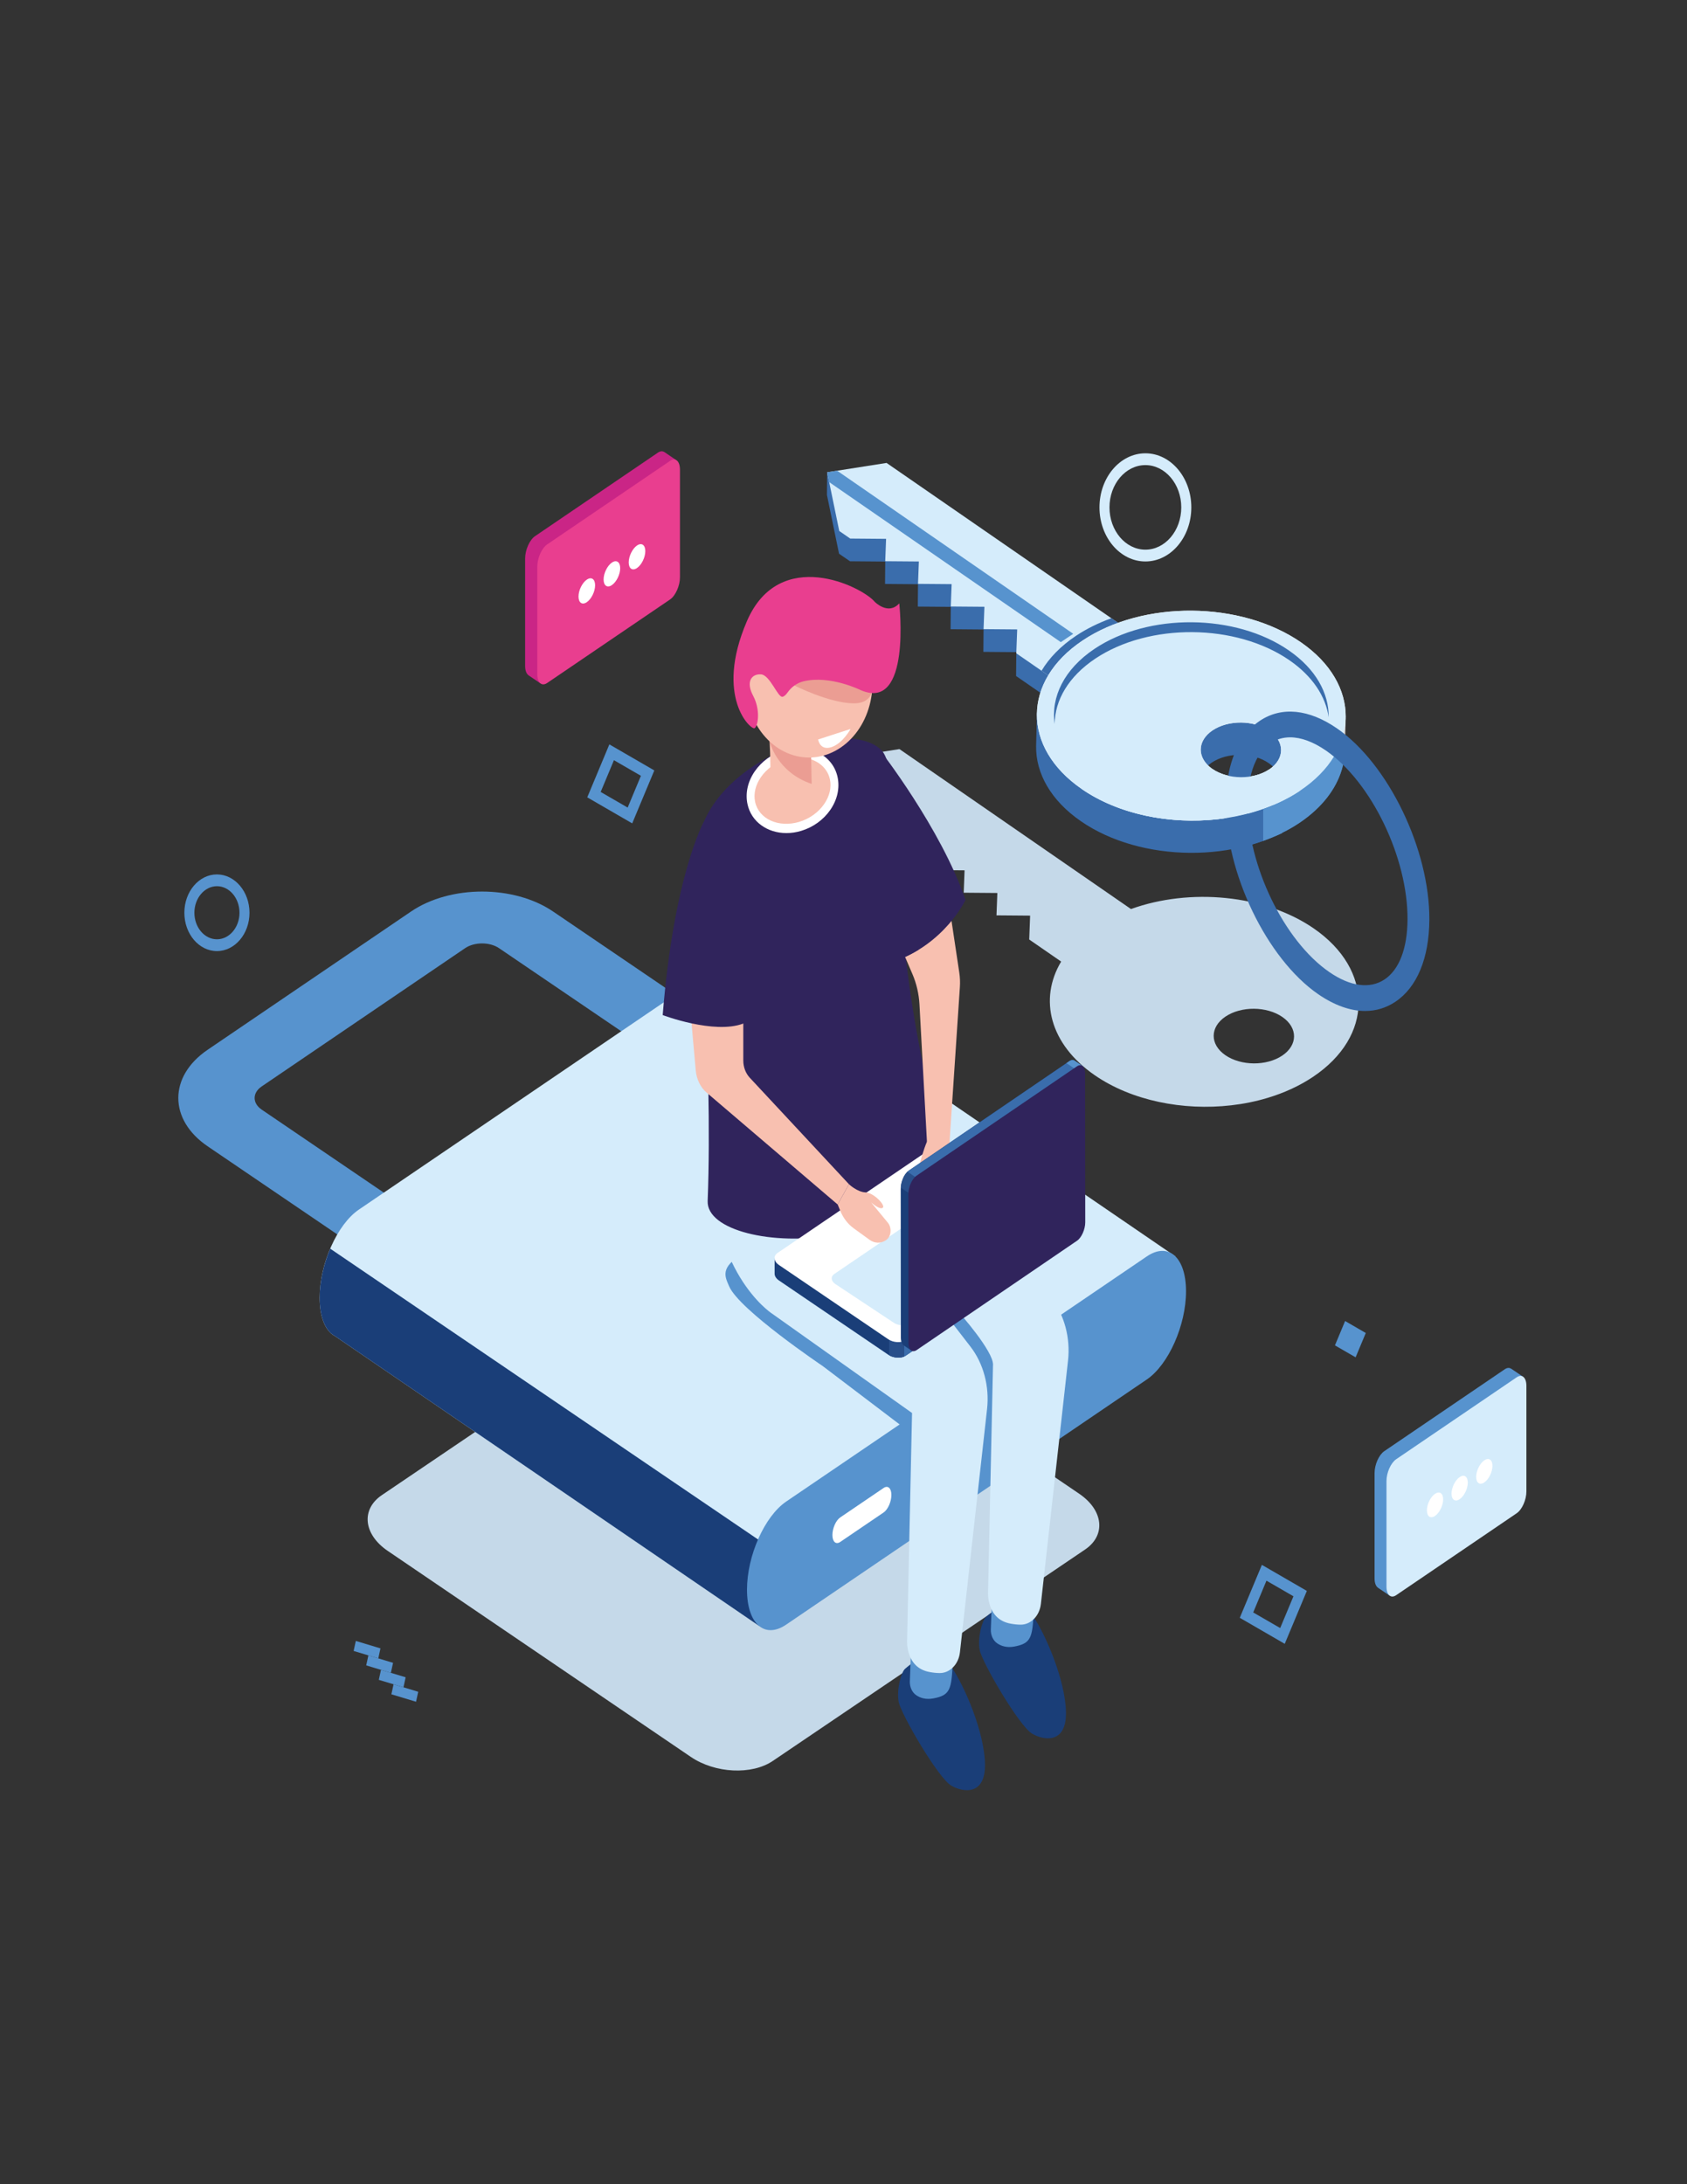 <?xml version="1.0" encoding="utf-8"?>
<!-- Generator: Adobe Illustrator 25.3.0, SVG Export Plug-In . SVG Version: 6.00 Build 0)  -->
<svg version="1.1" id="Layer_1" xmlns="http://www.w3.org/2000/svg" xmlns:xlink="http://www.w3.org/1999/xlink" x="0px" y="0px"
	 viewBox="0 0 612 792" style="enable-background:new 0 0 612 792;" xml:space="preserve">
<rect x="0" y="0" width="612" height="792" fill="#333333" stroke="none"/>
<style type="text/css">
	.st0{fill:#5793CE;}
	.st1{fill:#C5D9E9;}
	.st2{fill:#D5ECFB;}
	.st3{fill:#1A3E78;}
	.st4{fill:#FFFFFF;}
	.st5{fill:#3A6DAC;}
	.st6{fill:#D3D0CF;}
	.st7{fill:#F2F2F2;}
	.st8{fill:#30245C;}
	.st9{fill:#F8C0B0;}
	.st10{fill:#EB9D93;}
	.st11{fill:#E93E8F;}
	.st12{fill:#284F8A;}
	.st13{fill:#CA2586;}
</style>
<g>
	<polygon class="st0" points="137.24,601.34 138.02,597.71 129.08,595.01 128.29,598.64 	"/>
	<polygon class="st0" points="141.8,606.58 142.59,602.95 133.64,600.25 132.85,603.88 	"/>
	<polygon class="st0" points="146.37,611.82 147.16,608.19 138.21,605.5 137.42,609.12 	"/>
	<polygon class="st0" points="150.93,617.06 151.72,613.44 142.77,610.74 141.98,614.36 	"/>
</g>
<g>
	<path class="st1" d="M304.77,275.03l4.38,21.29l3.97,2.74l13.02,0.11l-0.31,8.11l12.2,0.1l-0.31,8.11l12.2,0.1l-0.31,8.11l12.2,0.1
		l-0.31,8.11l12.2,0.1l-0.33,8.66l11.59,8c-8.17,13.65-4.14,29.94,12.14,41.18c13.44,9.28,32.08,12.95,49.55,10.94
		c4.49-0.51,8.9-1.4,13.13-2.67c5.98-1.79,11.59-4.33,16.52-7.63c21.96-14.68,22.11-38.78,0.32-53.82
		c-17.91-12.36-45.04-14.74-66.33-7.05l-84-58L304.77,275.03z M444.6,368.6c5.72-3.82,14.95-3.75,20.62,0.17
		c5.67,3.92,5.63,10.19-0.08,14.01c-5.72,3.82-14.95,3.74-20.62-0.17C438.85,378.7,438.89,372.42,444.6,368.6z"/>
	<path class="st1" d="M280.37,638.51l113.28-76.65c7.63-5.18,6.67-14.23-2.14-20.22l-109.95-74.7c-8.81-5.98-22.13-6.63-29.76-1.45
		l-113.28,76.65c-7.63,5.18-6.67,14.23,2.14,20.22l109.95,74.7C259.42,643.04,272.74,643.69,280.37,638.51z"/>
	<g>
		<g>
			<path class="st0" d="M147.56,464.72l19.58-13.31l-72.21-49.06c-3.41-2.32-3.41-6.09,0-8.4l73.77-50.12
				c3.41-2.32,8.96-2.32,12.37,0l72.21,49.06l19.58-13.31l-72.21-49.06c-14.21-9.65-37.33-9.65-51.54,0l-73.77,50.12
				c-14.21,9.65-14.21,25.36,0,35.02L147.56,464.72z"/>
		</g>
		<g>
			<path class="st2" d="M115.96,470.58c0-12.32,6.37-26.63,14.22-31.97l130.83-88.89c3.52-2.39,6.73-2.56,9.21-0.93l0.01-0.01
				l156.21,106.82L275.38,589.57L121.48,484.45c-0.48-0.25-0.94-0.55-1.36-0.93l0,0l0,0C117.55,481.23,115.96,476.74,115.96,470.58z
				"/>
			<path class="st3" d="M275.38,589.57L121.48,484.45c-0.48-0.26-0.94-0.55-1.36-0.93l0,0l0,0c-2.57-2.29-4.16-6.78-4.16-12.94
				c0-5.88,1.46-12.21,3.83-17.81l175.43,119.19L275.38,589.57z"/>
			<path class="st0" d="M285.21,589.09l130.83-88.89c7.85-5.34,14.22-19.65,14.22-31.97l0,0c0-12.32-6.37-17.98-14.22-12.65
				l-130.83,88.89c-7.85,5.34-14.22,19.65-14.22,31.97l0,0C271,588.77,277.36,594.43,285.21,589.09z"/>
		</g>
		<path class="st4" d="M304.81,559.12l15.73-10.68c1.57-1.06,2.83-3.92,2.83-6.37l0,0c0-2.46-1.27-3.58-2.83-2.52l-15.73,10.68
			c-1.57,1.06-2.83,3.92-2.83,6.37l0,0C301.98,559.05,303.24,560.18,304.81,559.12z"/>
	</g>
	<g>
		<g>
			<polygon class="st5" points="422.92,246.09 396.04,264.06 368.61,245.13 368.68,236.89 368.92,237.05 368.94,236.47 
				356.74,236.37 356.81,228.26 344.85,228.16 344.92,220.05 332.96,219.95 333.03,211.84 321.07,211.74 321.14,203.63 
				308.36,203.52 304.38,200.78 300,179.49 300.07,171.25 302.19,179.14 321.54,176.1 			"/>
			<g>
				<g>
					<g>
						<g>
							<g>
								<polygon class="st2" points="396.11,255.83 368.68,236.89 369.01,228.23 356.81,228.13 357.12,220.02 344.92,219.92 
									345.23,211.81 333.03,211.71 333.34,203.6 321.14,203.5 321.45,195.39 308.43,195.28 304.46,192.54 300.07,171.25 
									321.62,167.86 422.99,237.86 								"/>
							</g>
						</g>
						<g>
							<g>
								<path class="st5" d="M377.85,243.21c2.76-4.61,6.91-8.93,12.46-12.64c3.91-2.61,8.26-4.73,12.88-6.4l19.81,13.68
									l-26.88,17.97L377.85,243.21z"/>
							</g>
						</g>
						<g>
							<g>
								<polygon class="st0" points="300.81,174.82 300.07,171.25 303.69,170.68 389.34,229.82 384.83,232.84 								"/>
							</g>
						</g>
						<g>
							<g>
								<polygon class="st6" points="487.89,272.08 488.18,260.37 485,268.28 								"/>
							</g>
						</g>
						<path class="st5" d="M471.65,244.61c-21.78-15.04-57.25-15.33-79.21-0.65c-7.13,4.76-11.94,10.52-14.47,16.64l-1.79-2.35
							l-0.31,12.41l0-0.01c-0.09,9.77,5.32,19.58,16.24,27.12c21.78,15.04,57.25,15.33,79.21,0.65
							C493.29,283.75,493.43,259.65,471.65,244.61z M460.22,276.69c5.67,3.92,5.63,10.19-0.08,14.01
							c-5.72,3.82-14.95,3.75-20.62-0.17c-5.67-3.92-5.63-10.19,0.08-14.01C445.32,272.7,454.55,272.78,460.22,276.69z"/>
						<g>
							<g>
								<path class="st7" d="M471.94,232.91c-21.78-15.04-57.25-15.33-79.21-0.65c-21.96,14.68-22.11,38.78-0.32,53.82
									c21.78,15.04,57.25,15.33,79.21,0.65C493.58,272.04,493.73,247.95,471.94,232.91z M460.52,264.99
									c5.67,3.92,5.63,10.19-0.08,14.01c-5.72,3.82-14.95,3.75-20.62-0.17c-5.67-3.92-5.63-10.19,0.08-14.01
									C445.62,261,454.85,261.07,460.52,264.99z"/>
							</g>
						</g>
						<path class="st0" d="M446.16,293.13c4.83,0.89,10.18,0.11,13.98-2.43c4.1-2.74,5.26-6.74,3.51-10.23l9.95-9.28
							c0,0,5.2-6.91,10.35-13.75c8.01,13.78,3.79,30.01-12.62,40.99c-7.24,4.84-15.36,7.59-24.56,9.18L446.16,293.13z"/>
						<g>
							<g>
								<path class="st2" d="M471.94,232.91c-21.78-15.04-57.25-15.33-79.21-0.65c-21.96,14.68-22.11,38.78-0.32,53.82
									c13.44,9.28,32.08,12.94,49.55,10.94c4.49-0.51,8.9-1.4,13.13-2.67c5.98-1.79,11.59-4.33,16.52-7.63
									C493.58,272.04,493.73,247.95,471.94,232.91z M460.52,264.99c5.67,3.92,5.63,10.19-0.08,14.01
									c-5.72,3.82-14.95,3.75-20.62-0.17c-5.67-3.92-5.63-10.19,0.08-14.01C445.62,261,454.85,261.07,460.52,264.99z"/>
							</g>
						</g>
						<g>
							<g>
								<g>
									<path class="st5" d="M482,260.06c-1.07-7.5-5.79-14.83-14.21-20.64c-19.38-13.38-50.93-13.64-70.47-0.58
										c-9.71,6.49-14.62,15.05-14.73,23.66c-1.39-9.78,3.44-19.85,14.49-27.24c19.54-13.06,51.09-12.8,70.47,0.58
										C477.31,242.57,482.11,251.34,482,260.06z"/>
								</g>
							</g>
						</g>
					</g>
					<g>
						<g>
							<g>
								<g>
									<path class="st5" d="M478.18,360.48c-18.62-12.85-33.64-43.97-33.48-69.37c0.05-7.9,1.45-14.68,4.18-20.15
										c2.05-4.12,4.8-7.35,8.15-9.59c7.87-5.26,17.82-4.28,28.02,2.77c18.62,12.85,33.64,43.97,33.48,69.37
										c-0.08,13.92-4.46,24.49-12.33,29.74c-3.34,2.23-7.04,3.34-10.99,3.34C489.85,366.58,484.06,364.53,478.18,360.48z
										 M460.94,269.47c-2.13,1.42-3.89,3.51-5.23,6.2l0,0c-1.99,3.99-3.06,9.35-3.09,15.5c-0.13,22.43,13.13,49.92,29.57,61.27
										c7.66,5.29,14.8,6.24,20.1,2.7c5.31-3.54,8.26-11.25,8.32-21.7c0.14-22.43-13.13-49.92-29.57-61.27
										c-4.62-3.19-9.05-4.81-13.01-4.81C465.44,267.36,463.04,268.06,460.94,269.47z"/>
								</g>
							</g>
						</g>
					</g>
				</g>
			</g>
		</g>
		<path class="st2" d="M457.7,287.97l-15.63,4.51l-2.25-13.65c5.67,3.92,14.9,3.99,20.62,0.17L457.7,287.97z"/>
		<path class="st2" d="M471.62,286.72c-4.93,3.3-10.54,5.84-16.52,7.63c-4.23,1.26-8.64,2.15-13.13,2.67
			c-17.47,2-36.11-1.67-49.55-10.94l63.67-1.68L471.62,286.72z"/>
		<path class="st5" d="M448.1,296.18c0,0,6.77-1.29,13.83-4.19v11.5c-3.36,1.38-8.91,3.38-13.66,4.12
			C433.69,309.87,448.1,296.18,448.1,296.18z"/>
	</g>
	<path class="st0" d="M458.25,293.38c2.91-1.01,6.08-2.3,9.01-3.91c8.52-4.69-2.26,12.69-2.26,12.69s-2.9,1.36-6.75,2.75V293.38z"/>
</g>
<polygon class="st0" points="298.51,495.37 326.37,516.51 339.93,513.92 306.81,495.08 "/>
<g>
	<g>
		<path class="st3" d="M332.19,602.12c0,0,8.02-4.76,12.95,2.33c4.93,7.09,11.97,23.83,12.19,35.14
			c0.22,11.31-7.61,10.55-12.26,7.87c-4.65-2.68-18.24-25.87-19.06-30.42c-0.82-4.55,0.97-10.69,2.28-11.89
			C329.6,603.95,332.19,602.12,332.19,602.12z"/>
		<path class="st0" d="M330.44,599.85l-0.37,9.78c-0.08,2.08,0.81,4.06,2.35,5.09c1.4,0.94,3.44,1.65,6.19,1.13
			c6.05-1.14,6.58-3.18,7.02-12.96C346.06,593.12,330.44,599.85,330.44,599.85z"/>
		<g>
			<path class="st3" d="M361.57,583.31c0,0,8.02-4.76,12.95,2.33c4.93,7.09,11.97,23.83,12.19,35.14
				c0.22,11.31-7.61,10.55-12.26,7.87c-4.65-2.68-18.24-25.87-19.06-30.42c-0.82-4.55,0.97-10.69,2.28-11.89
				S361.57,583.31,361.57,583.31z"/>
			<path class="st0" d="M359.82,581.04l-0.37,9.78c-0.08,2.08,0.81,4.06,2.35,5.09c1.4,0.94,3.44,1.65,6.19,1.13
				c6.05-1.14,6.58-3.18,7.02-12.96C375.43,574.3,359.82,581.04,359.82,581.04z"/>
			<path class="st2" d="M288.21,401.41c2.37-45.48,41.85,6.69,41.85,6.69l27.02,31.17l24.33,31.45c4.75,6.14,6.96,14.44,6.04,22.67
				l-9.84,88.19c-0.49,4.36-3.65,7.57-7.39,7.53c-1.05-0.01-2.26-0.12-3.65-0.38c-8.78-1.61-8.13-11.43-8.13-11.43l1.8-82.49
				l-51.1-36.25C309.15,458.57,285.84,446.89,288.21,401.41z"/>
		</g>
		<path class="st0" d="M340.72,479.23l7.27-3.14c0.17,0,12.36,13.88,12.25,18.73l-5.47,2.07l-13.73-15.69L340.72,479.23z"/>
		<path class="st0" d="M298.51,495.37c0,0-30.36-20.4-34-28.96c-1.42-3.35-3.63-6.85,5.23-11.91l40.5,33.97l-1.76,11.7
			L298.51,495.37z"/>
		<path class="st2" d="M258.84,418.96c2.53-45.47,41.85,6.69,41.85,6.69l27.02,31.17l24.33,31.45c4.75,6.14,6.96,14.44,6.04,22.67
			l-9.84,88.19c-0.49,4.36-3.65,7.57-7.39,7.53c-1.05-0.01-2.26-0.12-3.65-0.38c-8.78-1.61-8.13-11.43-8.13-11.43l1.8-82.49
			l-51.09-36.25C279.78,476.12,256.52,460.53,258.84,418.96z"/>
		<path class="st8" d="M282.19,272.75c-29.93,14.6-29.33,35.42-29.33,35.42s5.86,76.33,3.86,127.3
			c-0.84,21.31,96.21,22.94,81.73-33.92c-17.06-67.03-10.67-121.3-18.66-129.48C311.82,263.89,289.93,268.97,282.19,272.75z"/>
		<path class="st9" d="M272.56,291.21c1.57,7.15,9.53,10.92,17.78,8.42c8.26-2.5,13.68-10.33,12.11-17.48s-9.53-10.92-17.78-8.42
			C276.42,276.23,271,284.06,272.56,291.21z"/>
		<path class="st4" d="M271.18,291.63c-0.87-3.99,0.07-8.24,2.65-11.97c2.48-3.58,6.2-6.27,10.49-7.56c9-2.74,17.77,1.59,19.52,9.63
			c0.87,3.99-0.07,8.24-2.65,11.97c-2.48,3.58-6.21,6.26-10.49,7.56c-1.83,0.56-3.65,0.82-5.41,0.82
			C278.42,302.08,272.58,298.03,271.18,291.63z M285.03,275.36c-3.7,1.12-6.89,3.41-8.99,6.43c-1.99,2.88-2.74,6.07-2.1,9
			c1.37,6.24,8.56,9.46,16.04,7.21c3.7-1.12,6.89-3.41,8.99-6.43c1.99-2.88,2.74-6.07,2.1-9c-1.07-4.89-5.72-7.93-11.28-7.93
			C288.26,274.64,286.65,274.87,285.03,275.36z"/>
		<path class="st9" d="M294.19,271.16c0,0-0.26,1.41,0.26,12.57c0.16,3.51-10.28,6.79-12.98,3.61c-2.7-3.18-1.62-6.48-2.27-18.42
			C278.56,256.98,294.19,271.16,294.19,271.16z"/>
		<path class="st10" d="M279.21,268.93c0,0,2.57,11.07,15.24,15.32l-0.19-10.06L279.21,268.93z"/>
		<path class="st9" d="M271.18,240.79c-3.18,14.5,4.22,29.29,16.54,33.03c12.32,3.75,24.89-4.97,28.07-19.46
			c3.18-14.5-4.22-29.29-16.54-33.03C286.93,217.58,274.36,226.3,271.18,240.79z"/>
		<path class="st10" d="M288.19,248.57c0,0,12.68,6.39,21.47,6.47c8.78,0.07,6.85-8.58,6.85-8.58l-26.07-4.43L288.19,248.57z"/>
		<path class="st11" d="M312.28,250.26c0,0-11.05-5.52-20.74-3.22c-2.28,0.54-4.39,1.98-5.86,4.1c-0.48,0.69-1.09,1.33-1.77,1.51
			c-1.72,0.46-4.53-7.93-7.87-8.13c-3.34-0.19-5.57,2.59-2.83,7.75c2.74,5.16,1.81,10.94,0.55,11.77
			c-1.26,0.83-14.63-11.22-2.84-38.71c11.79-27.49,41.75-12.68,46.41-7.11c0,0,4.91,5.03,8.9,0.55
			C326.22,218.77,330.7,258.21,312.28,250.26z"/>
		<path class="st9" d="M269.65,363.94v20.62c0,2.36,0.85,4.62,2.33,6.21l36,38.63l-4.09,7.36l-47.55-40.58
			c-2.22-1.89-3.65-4.81-3.94-8.02l-3.21-35.97L269.65,363.94z"/>
		<path class="st8" d="M255.4,297.86c0,0-10.92,19.33-14.99,70.21c0,0,18.66,7.1,29.25,3.07
			C280.24,367.11,255.4,297.86,255.4,297.86z"/>
		<path class="st8" d="M271.65,322.3c0,0,4.28,26.93,4.52,39.59c0.07,3.48-1.74,6.62-4.52,7.8l0,0V322.3z"/>
	</g>
	<g>
		<path class="st3" d="M280.99,456.22l7.96-1.24l51.37-34.9c1.65-1.12,4.52-0.98,6.42,0.31l36.4,24.72l4.81-0.75V450l0,0
			c0.03,0.74-0.33,1.46-1.1,1.98l-58.21,39.55c-1.65,1.12-4.52,0.98-6.42-0.31l-39.64-26.92c-1.07-0.73-1.6-1.66-1.57-2.54h0V456.22
			z"/>
		<path class="st5" d="M319.58,434.16l3.65-2.48h40.12l19.78,13.43l4.81-0.75V450l0,0c0.03,0.74-0.33,1.46-1.1,1.98l-58.21,39.55
			c-0.87,0.59-2.08,0.83-3.32,0.73L319.58,434.16z"/>
		<path class="st0" d="M385.81,444.7l2.14-0.33V450l0,0c0.03,0.74-0.33,1.46-1.1,1.98l-1.03,0.7V444.7z"/>
		<path class="st12" d="M328.04,491.86c-1.56,0.7-3.79,0.54-5.46-0.4v-9.59h5.46V491.86z"/>
		<path class="st4" d="M328.62,485.91l58.21-39.55c1.65-1.12,1.44-3.07-0.46-4.37l-39.64-26.92c-1.9-1.29-4.78-1.43-6.42-0.31
			l-58.21,39.55c-1.65,1.12-1.44,3.07,0.46,4.37l39.64,26.92C324.1,486.89,326.98,487.03,328.62,485.91z"/>
		<path class="st2" d="M329.61,479.91l48.4-32.89c1.37-0.93,1.2-2.56-0.38-3.63l-21.24-14.06c-1.58-1.07-3.97-1.19-5.34-0.26
			l-48.4,32.89c-1.37,0.93-1.2,2.56,0.38,3.63l21.24,14.06C325.85,480.73,328.24,480.84,329.61,479.91z"/>
	</g>
	<path class="st9" d="M344.48,413.77l0.6,4.73c0.51,4.03,0.42,8.13-0.26,12.12l-0.72,4.16c-0.4,2.35-1.98,4.17-3.99,4.6l0,0
		c-1.56,0.34-3.04-0.96-3.22-2.82l-0.96-10.11c0,0-2.2,3.39-3.26,3.39c-1.06,0,1.19-10.12,3.59-15.85
		C338.67,408.27,344.48,413.77,344.48,413.77z"/>
	<path class="st9" d="M324.75,338.64l6.25,14.55c1.48,3.44,2.35,7.2,2.56,11.04l2.71,49.76l8.22-0.23l3.73-55.88
		c0.12-1.73,0.04-3.46-0.21-5.17l-4.26-28.34L324.75,338.64z"/>
	<g>
		<path class="st3" d="M330.59,489.71l4.88-7.5l51.33-34.97c1.65-1.12,2.98-4.12,2.97-6.71l-0.04-49.46l2.95-4.53l-2.77-1.89l0,0
			c-0.53-0.4-1.24-0.39-2.01,0.14l-58.17,39.64c-1.65,1.12-2.98,4.12-2.97,6.71l0.05,53.86c0,1.45,0.43,2.46,1.09,2.87h0
			L330.59,489.71z"/>
		<path class="st5" d="M366.09,461.35l3.65-2.48l20.02-40.92l-0.02-26.87l2.95-4.53l-2.77-1.89l0,0c-0.53-0.4-1.24-0.39-2.01,0.14
			l-58.17,39.64c-0.87,0.59-1.65,1.71-2.19,3.02L366.09,461.35z"/>
		<path class="st0" d="M391.38,388.55l1.31-2.01l-2.77-1.89l0,0c-0.53-0.4-1.24-0.39-2.01,0.14l-1.03,0.7L391.38,388.55z"/>
		<path class="st12" d="M329.2,424.86c-1.29,1.24-2.29,3.6-2.43,5.77l5.68,3.86l2.72-5.57L329.2,424.86z"/>
		<path class="st8" d="M332.5,426.31l58.17-39.64c1.65-1.12,2.98,0.06,2.98,2.65l0.05,53.86c0,2.58-1.33,5.59-2.97,6.71
			l-58.17,39.64c-1.65,1.12-2.98-0.06-2.98-2.65l-0.05-53.86C329.52,430.43,330.85,427.43,332.5,426.31z"/>
	</g>
	<path class="st9" d="M303.89,436.76l0.93,2.27c1.07,2.62,2.76,4.82,4.86,6.34l5.78,4.19c1.8,1.3,4.07,1.41,5.9,0.16
		c0.07-0.05,0.13-0.09,0.2-0.14c1.84-1.35,2-4.46,0.49-6.28l-6.04-7.31c0,0,3.39,3.06,4.34,1.83c0.7-0.9-3.29-5.31-6.35-5.45
		c-3.06-0.14-6.02-2.97-6.02-2.97L303.89,436.76z"/>
	<path class="st8" d="M319.2,271.97c0,0,22.14,28.34,31.07,54.35c0,0-7.57,16.05-26.1,22.35
		C305.64,354.96,319.2,271.97,319.2,271.97z"/>
	<path class="st8" d="M328.34,346.98l-3.59-40.79l8.45,38.21C331.7,345.33,330.07,346.19,328.34,346.98z"/>
	<path class="st4" d="M302.62,266.25l5.95-1.92c0,0-2.84,5.26-6.99,6.6c-4.15,1.34-4.79-2.79-4.79-2.79L302.62,266.25z"/>
</g>
<path class="st2" d="M398.86,183.98c0-10.81,7.47-19.61,16.66-19.61s16.66,8.8,16.66,19.61c0,10.81-7.47,19.61-16.66,19.61
	S398.86,194.79,398.86,183.98z M402.49,183.98c0,8.45,5.84,15.33,13.02,15.33c7.18,0,13.02-6.87,13.02-15.33
	c0-8.45-5.84-15.33-13.02-15.33C408.34,168.65,402.49,175.53,402.49,183.98z"/>
<path class="st0" d="M66.88,330.97c0-7.67,5.3-13.9,11.81-13.9s11.82,6.24,11.82,13.9s-5.3,13.9-11.82,13.9
	S66.88,338.64,66.88,330.97z M70.52,330.97c0,5.31,3.67,9.62,8.18,9.62c4.51,0,8.18-4.32,8.18-9.62c0-5.31-3.67-9.63-8.18-9.63
	C74.19,321.35,70.52,325.67,70.52,330.97z"/>
<path class="st0" d="M449.76,586.62l8.02-19.19l16.31,9.44l-8.02,19.19L449.76,586.62z M459.44,573.16l-4.81,11.52l9.79,5.66
	l4.81-11.52L459.44,573.16z"/>
<path class="st0" d="M213.04,289.12l8.02-19.2l16.31,9.44l-8.02,19.2L213.04,289.12z M222.72,275.65l-4.81,11.52l9.79,5.66
	l4.81-11.52L222.72,275.65z"/>
<polygon class="st0" points="484.28,487.84 491.78,492.17 495.47,483.35 487.97,479.01 "/>
<g>
	<g>
		<path class="st13" d="M194.1,194.41l44.57-30.28c0.88-0.6,1.68-0.62,2.3-0.22c0,0,0-0.03,0-0.03l4.32,2.94
			c0,0-1.91,0.82-3.04,1.31v38.19c0,3.11-1.61,6.72-3.59,8.06l-42.6,28.94v4.48l-4.37-2.96l0.02-0.01
			c-0.74-0.53-1.21-1.69-1.21-3.36v-39C190.52,199.37,192.12,195.76,194.1,194.41z"/>
		<path class="st11" d="M198.51,247.65l44.57-30.28c1.98-1.35,3.59-4.96,3.59-8.06v-39c0-3.11-1.61-4.54-3.59-3.19l-44.57,30.28
			c-1.98,1.35-3.59,4.96-3.59,8.06v39C194.92,247.56,196.52,248.99,198.51,247.65z"/>
	</g>
	<g>
		<path class="st4" d="M228.08,203.93c0,2.26,1.35,3.17,3.01,2.04c1.66-1.13,3.01-3.87,3.01-6.13c0-2.26-1.35-3.17-3.01-2.04
			C229.43,198.93,228.08,201.67,228.08,203.93z"/>
		<path class="st4" d="M218.97,210.12c0,2.26,1.35,3.17,3.01,2.04s3.01-3.87,3.01-6.13c0-2.26-1.35-3.17-3.01-2.04
			C220.32,205.12,218.97,207.86,218.97,210.12z"/>
		<path class="st4" d="M209.87,216.31c0,2.26,1.35,3.17,3.01,2.04c1.66-1.13,3.01-3.87,3.01-6.13c0-2.26-1.35-3.17-3.01-2.04
			C211.21,211.31,209.87,214.05,209.87,216.31z"/>
	</g>
</g>
<g>
	<g>
		<path class="st0" d="M502.18,526.2l43.72-29.71c0.87-0.59,1.65-0.61,2.26-0.21c0,0,0-0.03,0-0.03l4.24,2.88
			c0,0-1.88,0.81-2.98,1.28v37.47c0,3.05-1.57,6.59-3.52,7.91l-41.79,28.39v4.4l-4.28-2.9l0.02-0.01c-0.72-0.52-1.19-1.66-1.19-3.3
			v-38.26C498.66,531.06,500.24,527.52,502.18,526.2z"/>
		<path class="st2" d="M506.5,578.42l43.72-29.71c1.94-1.32,3.52-4.86,3.52-7.91v-38.26c0-3.05-1.57-4.45-3.52-3.13l-43.72,29.71
			c-1.94,1.32-3.52,4.86-3.52,7.91v38.26C502.98,578.34,504.56,579.74,506.5,578.42z"/>
	</g>
	<g>
		<path class="st4" d="M535.52,535.53c0,2.21,1.32,3.11,2.95,2c1.63-1.11,2.95-3.8,2.95-6.01c0-2.21-1.32-3.11-2.95-2
			C536.84,530.63,535.52,533.32,535.52,535.53z"/>
		<path class="st4" d="M526.58,541.61c0,2.21,1.32,3.11,2.95,2c1.63-1.11,2.95-3.8,2.95-6.01c0-2.21-1.32-3.11-2.95-2
			C527.9,536.7,526.58,539.39,526.58,541.61z"/>
		<path class="st4" d="M517.64,547.68c0,2.21,1.32,3.11,2.95,2c1.63-1.11,2.95-3.8,2.95-6.01c0-2.21-1.32-3.11-2.95-2
			C518.96,542.77,517.64,545.46,517.64,547.68z"/>
	</g>
</g>
</svg>
